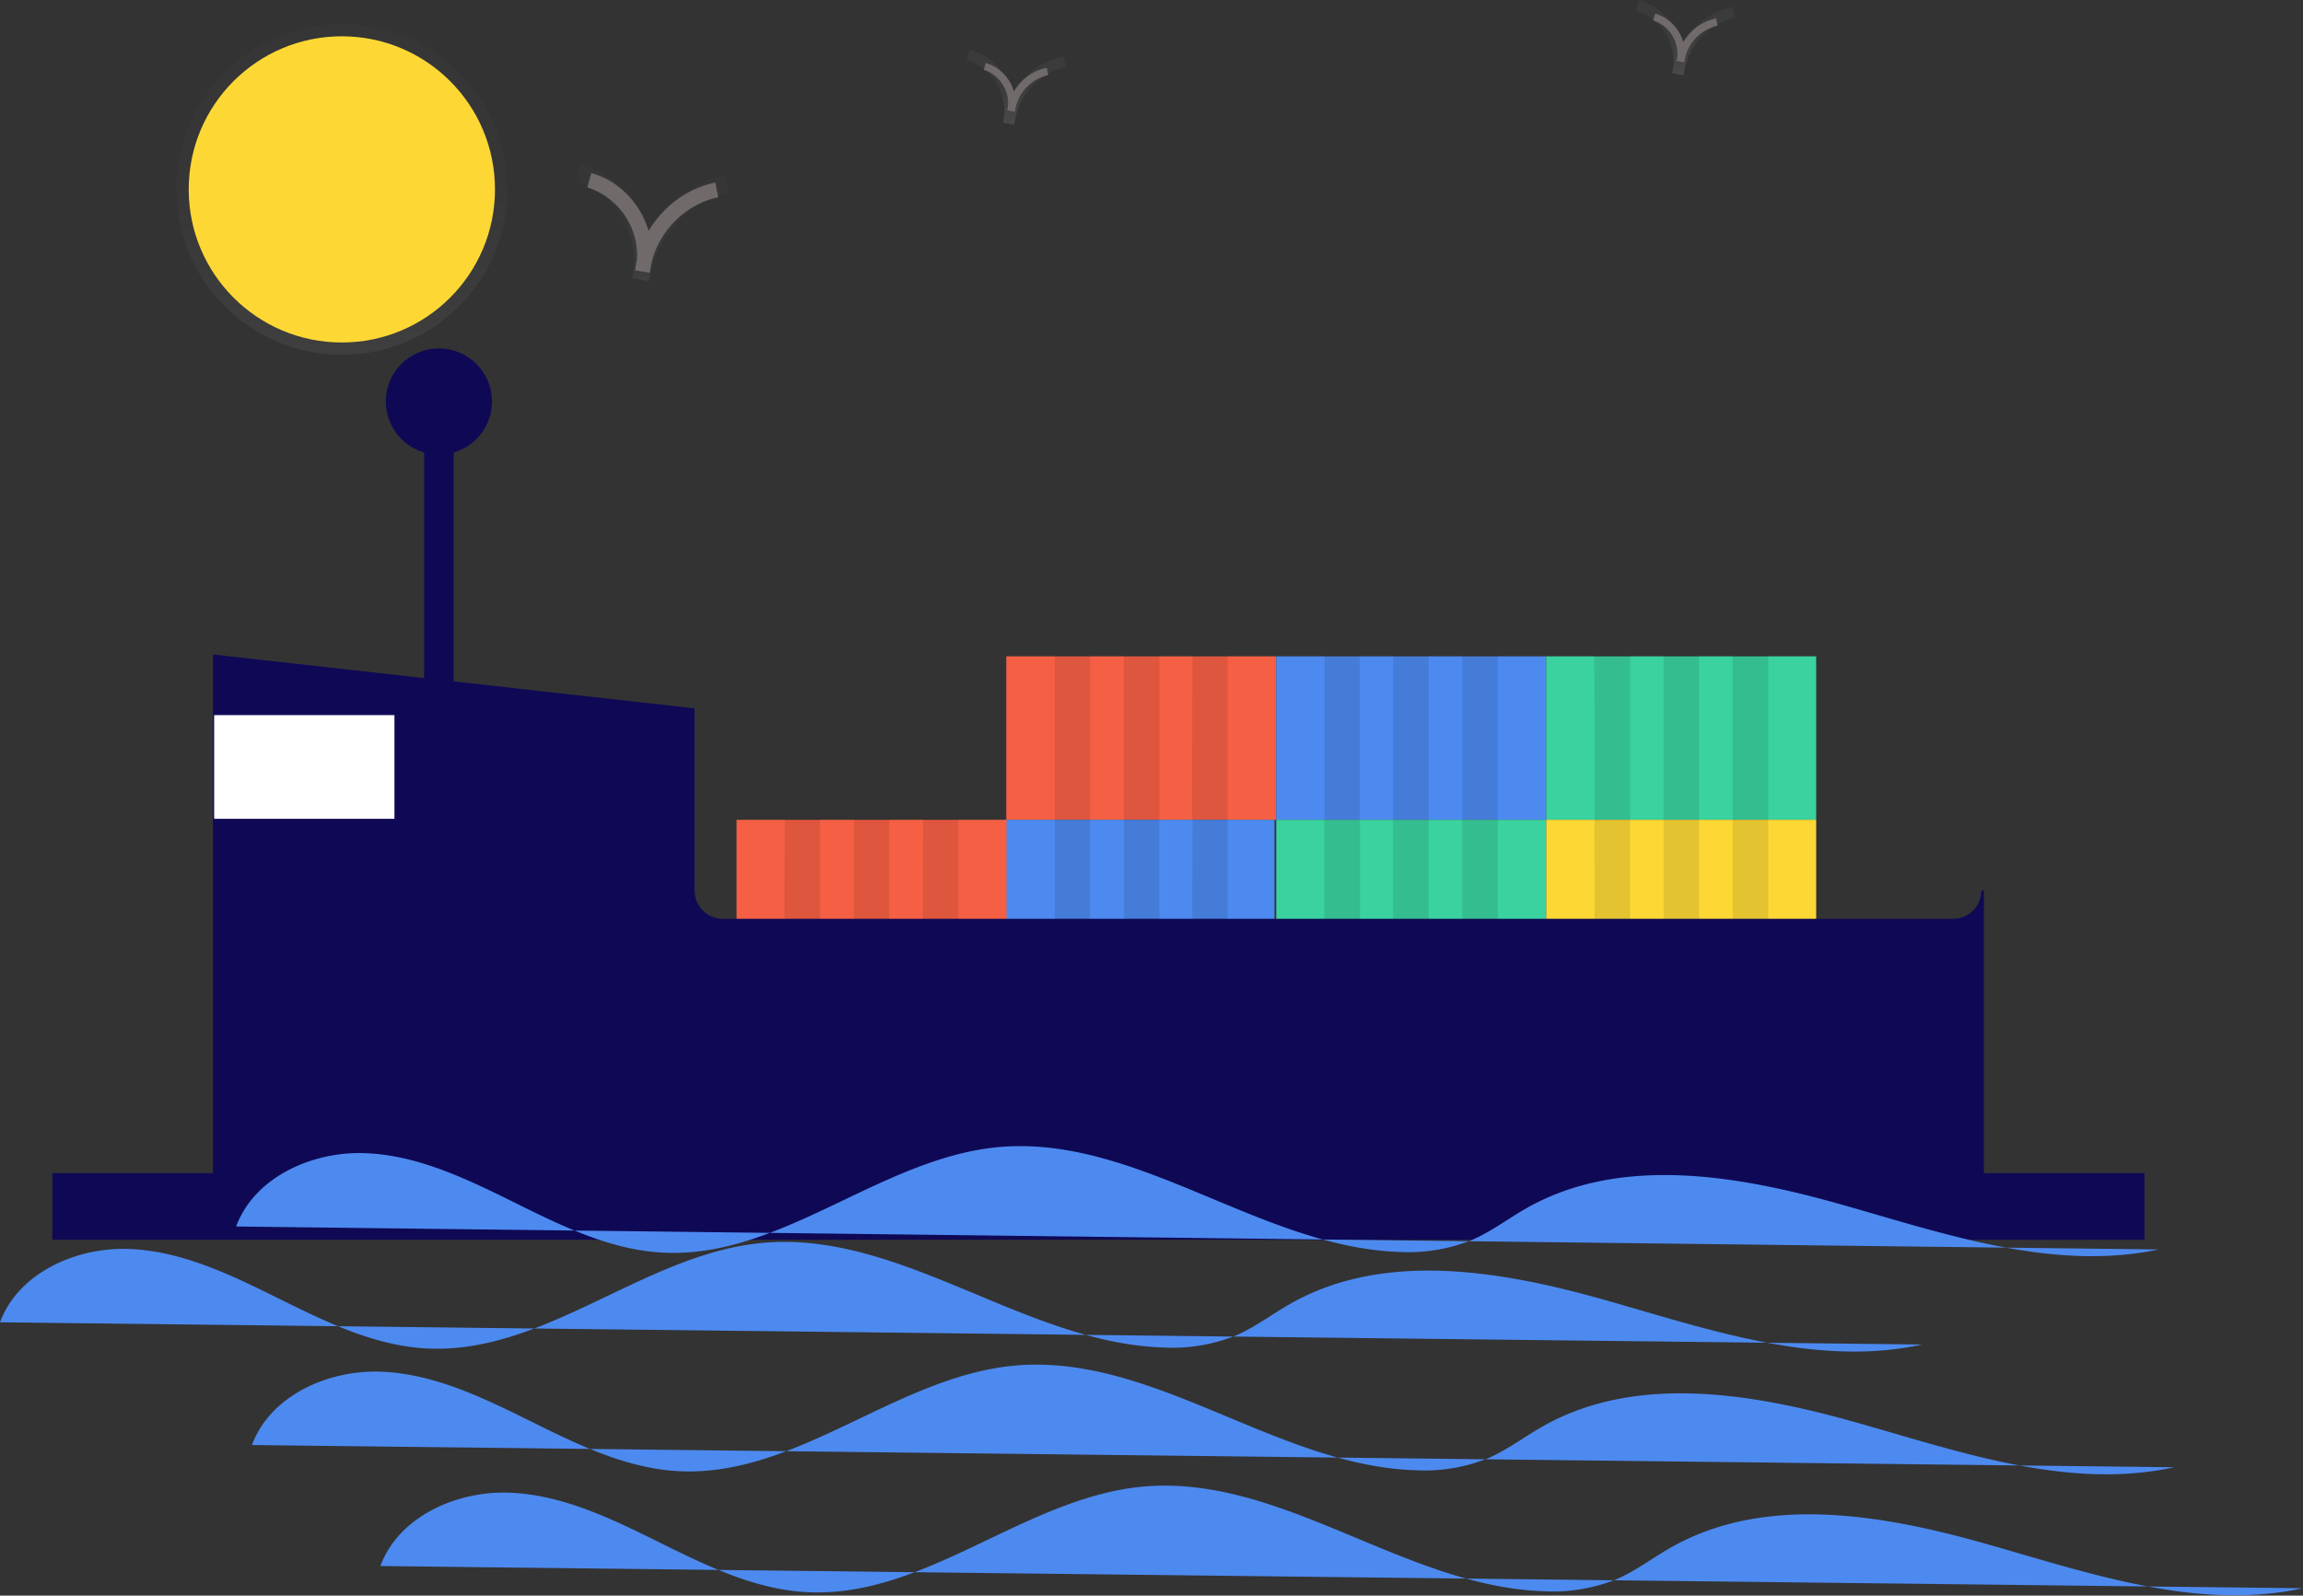 <svg xmlns="http://www.w3.org/2000/svg" xmlns:xlink="http://www.w3.org/1999/xlink" width="932.4" height="646.2" xmlns:v="https://vecta.io/nano"><rect width="100%" height="100%" fill="#333333" stroke="none"/><defs><linearGradient id="A" x1="401.2" y1="238.8" x2="401.2" y2="191.5" gradientUnits="userSpaceOnUse"><stop offset="0" stop-color="gray" stop-opacity=".3"/><stop offset=".5" stop-color="gray" stop-opacity=".1"/><stop offset="1" stop-color="gray" stop-opacity=".1"/></linearGradient><linearGradient id="B" x1="548.2" y1="175.4" x2="548.2" y2="144.9" xlink:href="#A"/><linearGradient id="C" x1="138.4" y1="143.7" x2="138.4" y2="9.7" xlink:href="#A"/><path id="D" d="M102 585.2c7.4-20 30.8-30.5 52.2-29.7s41.3 10.5 60.5 20 39 19.3 60.4 20.3c47.5 2.3 87.5-38 135-42.7 56.3-5.5 106.3 40.4 162.8 42.3a69 69 0 0 0 29.2-4.7c8-3.4 15-8.8 22.4-13 38-21.6 85.5-13.4 127.5-1.5s85.6 27.3 128.3 18"/><path id="E" d="M547.3 175.4l-4.4-.8c.1-1 .3-2.2.5-3.3.8-9.5-6-19.6-15.2-22l1.2-4.4a26 26 0 0 1 17.5 17.6c4.4-7.6 11.8-13 20.4-14.8l1 4.4c-9.7 2-18 10.2-20.3 20l-.6 3.3z"/><path id="F" d="M410.8 45.2l-3-.5c.1-.7.2-1.4.3-2 .5-6.2-3.8-12.7-9.8-14.4l.8-2.8c5.5 1.6 9.8 6 11.4 11.5 3-5 7.7-8.4 13.3-9.6l.6 3c-6.5 1.5-11.6 6.5-13.2 13l-.4 2.2z"/></defs><path fill="#0f0955" stroke="#0f0955" stroke-miterlimit="10" d="M172.2 163h11v147h-11z"/><path fill="#f55f44" d="M407.4 265.8h109.3V332H407.4z"/><path fill="#4d8af0" d="M516.7 265.8H626V332H516.7z"/><path fill="#3ad29f" d="M626 265.8h109.3V332H626z"/><path fill="#4d8af0" d="M406.6 332H516v66.2H406.6z"/><path fill="#f55f44" d="M298.2 332h109.3v66.2H298.2z"/><path fill="#3ad29f" d="M516.7 332H626v66.2H516.7z"/><path fill="#fdd835" d="M626 332h109.3v66.2H626z"/><path d="M427 265.4h14.4v66.2H427zm28 0h14.4v66.2H455zm27.8 0H497v66.2h-14.4z" opacity=".1"/><path d="M536.2 265.4h14.4v66.2h-14.4zm27.8 0h14.4v66.2H564zm28 0h14.4v66.2H592z" opacity=".1"/><path d="M645.5 265.4H660v66.2h-14.4zm28 0h14.4v66.2h-14.4zm28 0h14.4v66.2h-14.4z" opacity=".1"/><path d="M427 331.6h14.4v66.2H427zm28 0h14.4v66.2H455zm27.8 0H497v66.2h-14.4z" opacity=".1"/><path d="M317.7 331.6H332v66.2h-14.4zm28 0H360v66.2h-14.4zm28 0H388v66.2h-14.4z" opacity=".1"/><path d="M536.2 331.6h14.4v66.2h-14.4zm27.8 0h14.4v66.2H564zm28 0h14.4v66.2H592z" opacity=".1"/><path d="M645.5 331.6H660v66.2h-14.4zm28 0h14.4v66.2h-14.4zm28 0h14.4v66.2h-14.4z" opacity=".1"/><g fill="#0f0955" stroke="#0f0955" stroke-miterlimit="10"><path d="M21.7 475.6h846v26h-846z"/><path d="M790.7 372.6h-498a12 12 0 0 1-12-12v-73.3l-194-21.7v223h716v-128a12 12 0 0 1-12 12z"/></g><path fill="#fff" d="M86.7 289.6h73v42h-73z"/><circle cx="177.7" cy="162.6" r="21" fill="#0f0955" stroke="#0f0955"/><g fill="#4d8af0"><path d="M95.6 496.7c7.4-20 30.8-30.5 52.2-29.7s41.3 10.5 60.5 20 39 19.3 60.4 20.3c47.5 2.3 87.5-38 135-42.7C460 459.2 510 505 566.4 507a69 69 0 0 0 29.2-4.7c8-3.4 15-8.8 22.4-13 38-21.6 85.5-13.4 127.5-1.5S831.2 515 874 506M0 535.5c7.4-20 30.8-30.5 52.2-29.7s41.3 10.5 60.5 20 39 19.3 60.4 20.3c47.5 2.3 87.5-38 135-42.7 56.3-5.5 106.3 40.4 162.8 42.3A69 69 0 0 0 500 541c8-3.4 15-8.8 22.4-13 38-21.6 85.5-13.4 127.5-1.5s85.6 27.3 128.3 18"/><use xlink:href="#D"/><use xlink:href="#D" x="52" y="49"/></g><path d="M399.8 238.8l-7-1.2c.2-1.7.5-3.4.8-5a34 34 0 0 0-23.5-34.3l1.8-6.8c13 3.6 23.3 14.6 27 27.4 7-11.7 18.3-20 31.6-23l1.4 7c-15 3-28 16-31.5 31l-1 5.2z" transform="translate(-136.8 -124.9)" fill="url(#A)" opacity=".5"/><path d="M263.2 110.5l-6-1a38 38 0 0 1 .7-4.3 29 29 0 0 0-20.1-29.3l1.6-5.8c11.2 3 20 12.4 23.2 23.4 6-10 15.7-17.2 27-19.6l1.2 6c-13 2.6-24 13.6-27 26.4l-.8 4.4z" fill="#706a6a"/><g transform="translate(-136.8 -124.9)"><use xlink:href="#E" fill="url(#B)" opacity=".5"/><use xlink:href="#E" x="271" y="-20" fill="url(#B)" opacity=".5"/></g><g fill="#706a6a"><use xlink:href="#F"/><use xlink:href="#F" x="271" y="-20"/></g><circle cx="138.4" cy="76.7" r="67" fill="url(#C)" opacity=".5"/><circle cx="138.4" cy="76.7" r="62" fill="#fdd835"/></svg>